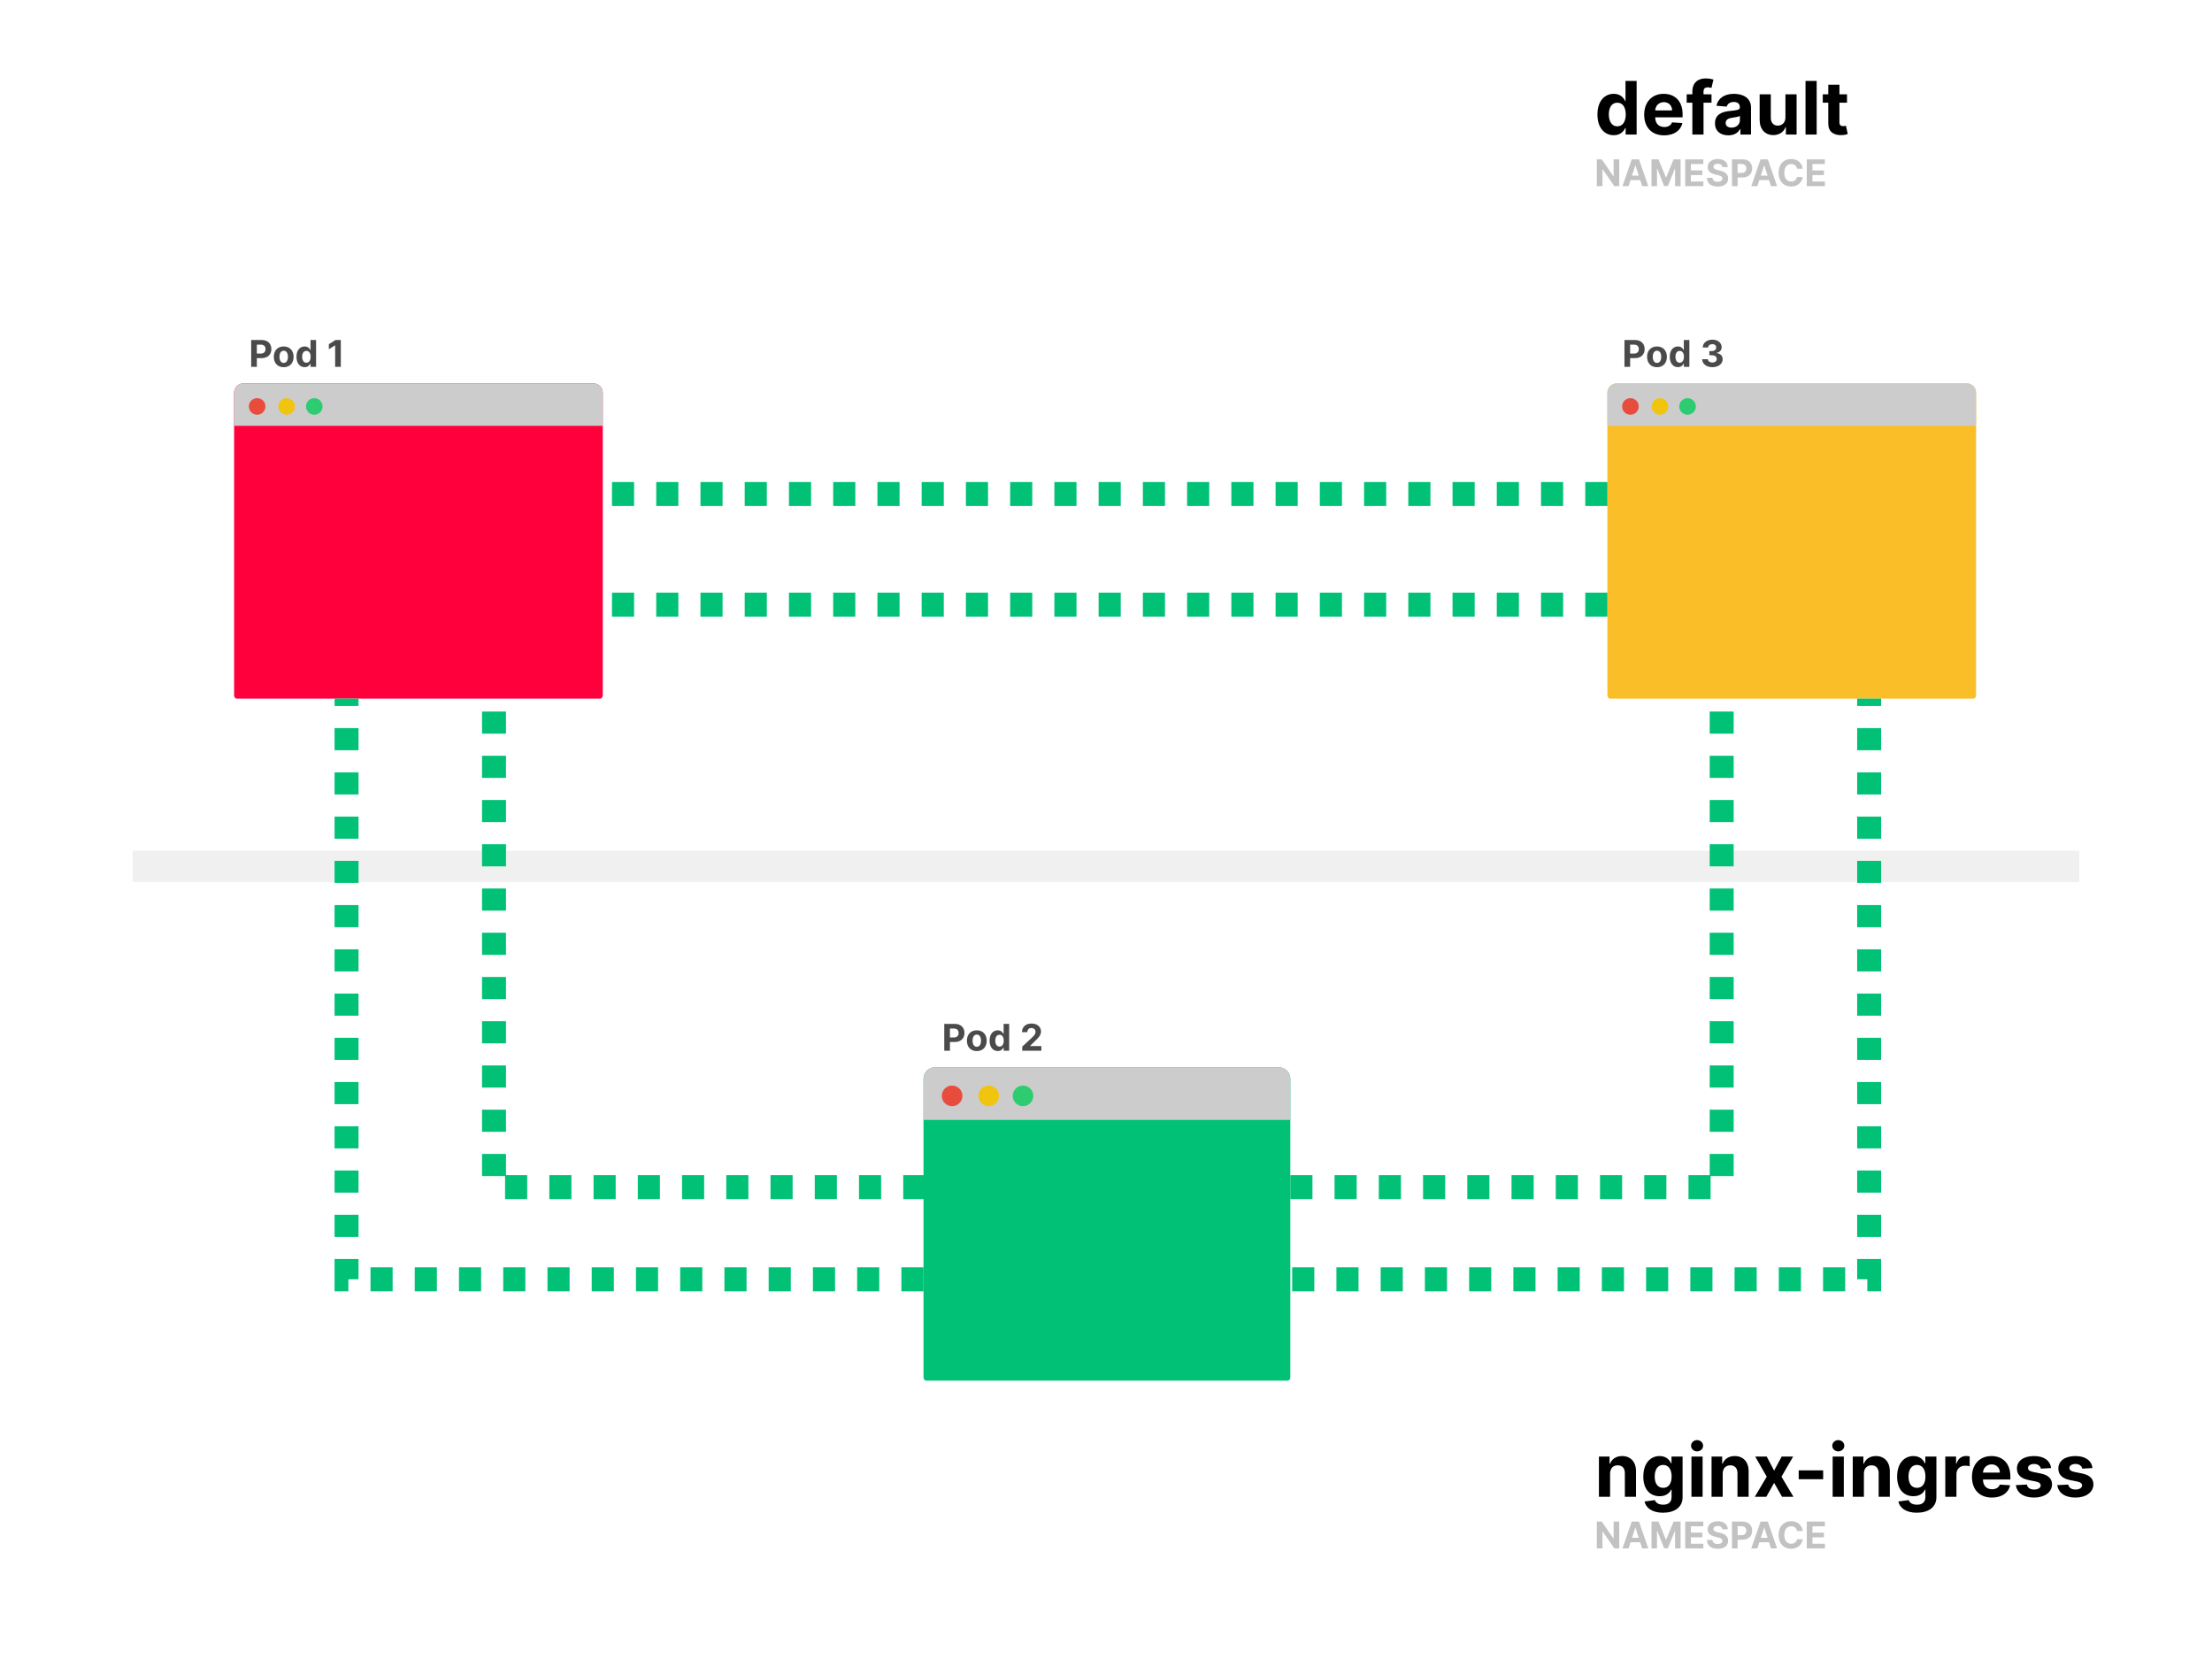 <svg width="1200" height="900" viewBox="0 0 1200 900" fill="none" xmlns="http://www.w3.org/2000/svg">
<rect width="1200" height="900" fill="white"/>
<path d="M512.264 570H515.339V565.284H517.925C521.27 565.284 523.216 563.288 523.216 560.384C523.216 557.493 521.305 555.455 518.003 555.455H512.264V570ZM515.339 562.82V557.969H517.413C519.189 557.969 520.048 558.935 520.048 560.384C520.048 561.825 519.189 562.82 517.428 562.82H515.339ZM529.91 570.213C533.219 570.213 535.279 567.947 535.279 564.588C535.279 561.207 533.219 558.949 529.91 558.949C526.6 558.949 524.54 561.207 524.54 564.588C524.54 567.947 526.6 570.213 529.91 570.213ZM529.924 567.869C528.397 567.869 527.616 566.47 527.616 564.567C527.616 562.663 528.397 561.257 529.924 561.257C531.423 561.257 532.204 562.663 532.204 564.567C532.204 566.47 531.423 567.869 529.924 567.869ZM541.266 570.178C543.028 570.178 543.944 569.162 544.363 568.253H544.491V570H547.474V555.455H544.455V560.923H544.363C543.958 560.036 543.085 558.949 541.259 558.949C538.866 558.949 536.842 560.81 536.842 564.56C536.842 568.21 538.781 570.178 541.266 570.178ZM542.225 567.77C540.741 567.77 539.931 566.449 539.931 564.545C539.931 562.656 540.727 561.357 542.225 561.357C543.695 561.357 544.519 562.599 544.519 564.545C544.519 566.491 543.681 567.77 542.225 567.77ZM554.562 570H564.931V567.486H558.823V567.386L560.947 565.305C563.937 562.578 564.739 561.214 564.739 559.56C564.739 557.038 562.68 555.256 559.562 555.256C556.508 555.256 554.413 557.081 554.42 559.936H557.339C557.332 558.544 558.212 557.692 559.54 557.692C560.819 557.692 561.771 558.487 561.771 559.766C561.771 560.923 561.06 561.719 559.739 562.99L554.562 567.784V570Z" fill="#4A4A4A"/>
<path fill-rule="evenodd" clip-rule="evenodd" d="M700 747.079C700 748.14 699.377 749 698.608 749H502.392C501.623 749 501 748.14 501 747.079V585.204C501 581.778 503.778 579 507.204 579H693.796C697.222 579 700 581.778 700 585.204V747.079Z" fill="#00C176"/>
<path d="M501 585.204C501 581.778 503.778 579 507.204 579H693.796C697.222 579 700 581.778 700 585.204V607.54H501V585.204Z" fill="#CCCCCC"/>
<path fill-rule="evenodd" clip-rule="evenodd" d="M522.095 594.511C522.095 597.595 519.595 600.095 516.511 600.095C513.427 600.095 510.927 597.595 510.927 594.511C510.927 591.426 513.427 588.927 516.511 588.927C519.595 588.927 522.095 591.426 522.095 594.511Z" fill="#E74C3C"/>
<path fill-rule="evenodd" clip-rule="evenodd" d="M541.949 594.511C541.949 597.595 539.449 600.095 536.365 600.095C533.281 600.095 530.781 597.595 530.781 594.511C530.781 591.426 533.281 588.927 536.365 588.927C539.449 588.927 541.949 591.426 541.949 594.511Z" fill="#F1C40F"/>
<path fill-rule="evenodd" clip-rule="evenodd" d="M560.562 594.511C560.562 597.595 558.062 600.095 554.978 600.095C551.894 600.095 549.394 597.595 549.394 594.511C549.394 591.426 551.894 588.927 554.978 588.927C558.062 588.927 560.562 591.426 560.562 594.511Z" fill="#2ECC71"/>
<path fill-rule="evenodd" clip-rule="evenodd" d="M327 377.068C327 378.135 326.374 379 325.601 379H128.399C127.626 379 127 378.135 127 377.068V213C127 210.239 129.239 208 132 208H322C324.761 208 327 210.239 327 213V377.068Z" fill="#FF003C"/>
<path d="M127 213C127 210.239 129.239 208 132 208H322C324.761 208 327 210.239 327 213V231H127V213Z" fill="#CCCCCC"/>
<path fill-rule="evenodd" clip-rule="evenodd" d="M144 220.5C144 222.986 141.986 225 139.5 225C137.014 225 135 222.986 135 220.5C135 218.014 137.014 216 139.5 216C141.986 216 144 218.014 144 220.5Z" fill="#E74C3C"/>
<path fill-rule="evenodd" clip-rule="evenodd" d="M160 220.5C160 222.986 157.986 225 155.5 225C153.014 225 151 222.986 151 220.5C151 218.014 153.014 216 155.5 216C157.986 216 160 218.014 160 220.5Z" fill="#F1C40F"/>
<path fill-rule="evenodd" clip-rule="evenodd" d="M175 220.5C175 222.986 172.986 225 170.5 225C168.014 225 166 222.986 166 220.5C166 218.014 168.014 216 170.5 216C172.986 216 175 218.014 175 220.5Z" fill="#2ECC71"/>
<path d="M136.264 199H139.339V194.284H141.925C145.27 194.284 147.216 192.288 147.216 189.384C147.216 186.493 145.305 184.455 142.003 184.455H136.264V199ZM139.339 191.82V186.969H141.413C143.189 186.969 144.048 187.935 144.048 189.384C144.048 190.825 143.189 191.82 141.428 191.82H139.339ZM153.91 199.213C157.219 199.213 159.279 196.947 159.279 193.588C159.279 190.207 157.219 187.949 153.91 187.949C150.6 187.949 148.54 190.207 148.54 193.588C148.54 196.947 150.6 199.213 153.91 199.213ZM153.924 196.869C152.397 196.869 151.616 195.47 151.616 193.567C151.616 191.663 152.397 190.257 153.924 190.257C155.423 190.257 156.204 191.663 156.204 193.567C156.204 195.47 155.423 196.869 153.924 196.869ZM165.266 199.178C167.028 199.178 167.944 198.162 168.363 197.253H168.491V199H171.474V184.455H168.455V189.923H168.363C167.958 189.036 167.085 187.949 165.259 187.949C162.866 187.949 160.842 189.81 160.842 193.56C160.842 197.21 162.781 199.178 165.266 199.178ZM166.225 196.77C164.741 196.77 163.931 195.449 163.931 193.545C163.931 191.656 164.727 190.357 166.225 190.357C167.695 190.357 168.519 191.599 168.519 193.545C168.519 195.491 167.681 196.77 166.225 196.77ZM184.89 184.455H181.999L178.398 186.734V189.462L181.729 187.374H181.815V199H184.89V184.455Z" fill="#4A4A4A"/>
<path fill-rule="evenodd" clip-rule="evenodd" d="M1072 377.068C1072 378.135 1071.37 379 1070.6 379H873.399C872.626 379 872 378.135 872 377.068V213C872 210.239 874.239 208 877 208H1067C1069.76 208 1072 210.239 1072 213V377.068Z" fill="#FABE28"/>
<path d="M872 213C872 210.239 874.239 208 877 208H1067C1069.76 208 1072 210.239 1072 213V231H872V213Z" fill="#CCCCCC"/>
<path fill-rule="evenodd" clip-rule="evenodd" d="M889 220.5C889 222.986 886.986 225 884.5 225C882.014 225 880 222.986 880 220.5C880 218.014 882.014 216 884.5 216C886.986 216 889 218.014 889 220.5Z" fill="#E74C3C"/>
<path fill-rule="evenodd" clip-rule="evenodd" d="M905 220.5C905 222.986 902.986 225 900.5 225C898.014 225 896 222.986 896 220.5C896 218.014 898.014 216 900.5 216C902.986 216 905 218.014 905 220.5Z" fill="#F1C40F"/>
<path fill-rule="evenodd" clip-rule="evenodd" d="M920 220.5C920 222.986 917.986 225 915.5 225C913.014 225 911 222.986 911 220.5C911 218.014 913.014 216 915.5 216C917.986 216 920 218.014 920 220.5Z" fill="#2ECC71"/>
<path d="M881.264 199H884.339V194.284H886.925C890.27 194.284 892.216 192.288 892.216 189.384C892.216 186.493 890.305 184.455 887.003 184.455H881.264V199ZM884.339 191.82V186.969H886.413C888.189 186.969 889.048 187.935 889.048 189.384C889.048 190.825 888.189 191.82 886.428 191.82H884.339ZM898.91 199.213C902.219 199.213 904.279 196.947 904.279 193.588C904.279 190.207 902.219 187.949 898.91 187.949C895.6 187.949 893.54 190.207 893.54 193.588C893.54 196.947 895.6 199.213 898.91 199.213ZM898.924 196.869C897.397 196.869 896.616 195.47 896.616 193.567C896.616 191.663 897.397 190.257 898.924 190.257C900.423 190.257 901.204 191.663 901.204 193.567C901.204 195.47 900.423 196.869 898.924 196.869ZM910.266 199.178C912.028 199.178 912.944 198.162 913.363 197.253H913.491V199H916.474V184.455H913.455V189.923H913.363C912.958 189.036 912.085 187.949 910.259 187.949C907.866 187.949 905.842 189.81 905.842 193.56C905.842 197.21 907.781 199.178 910.266 199.178ZM911.225 196.77C909.741 196.77 908.931 195.449 908.931 193.545C908.931 191.656 909.727 190.357 911.225 190.357C912.695 190.357 913.519 191.599 913.519 193.545C913.519 195.491 912.681 196.77 911.225 196.77ZM928.938 199.199C932.205 199.199 934.542 197.402 934.535 194.916C934.542 193.105 933.391 191.812 931.254 191.543V191.429C932.88 191.138 934.002 189.987 933.995 188.354C934.002 186.06 931.992 184.256 928.981 184.256C925.998 184.256 923.754 186.003 923.711 188.517H926.658C926.694 187.409 927.71 186.692 928.967 186.692C930.21 186.692 931.04 187.445 931.033 188.538C931.04 189.682 930.067 190.456 928.668 190.456H927.312V192.714H928.668C930.316 192.714 931.346 193.538 931.339 194.71C931.346 195.868 930.352 196.663 928.945 196.663C927.589 196.663 926.573 195.953 926.516 194.888H923.42C923.469 197.43 925.742 199.199 928.938 199.199Z" fill="#4A4A4A"/>
<path d="M72 470H1128" stroke="#F0F0F0" stroke-width="17"/>
<path d="M501 694H188V379" stroke="#00C176" stroke-width="13" stroke-dasharray="12"/>
<path d="M502 644H268V379" stroke="#00C176" stroke-width="13" stroke-dasharray="12"/>
<path d="M701 694H1014V379" stroke="#00C176" stroke-width="13" stroke-dasharray="12"/>
<path d="M700 644H934V379" stroke="#00C176" stroke-width="13" stroke-dasharray="12"/>
<path d="M872 268H327" stroke="#00C176" stroke-width="13" stroke-dasharray="12"/>
<path d="M872 328H327" stroke="#00C176" stroke-width="13" stroke-dasharray="12"/>
<path d="M873.466 799.386C873.48 796.574 875.156 794.926 877.599 794.926C880.028 794.926 881.491 796.517 881.477 799.188V812H887.528V798.108C887.528 793.023 884.545 789.898 880 789.898C876.761 789.898 874.418 791.489 873.438 794.031H873.182V790.182H867.415V812H873.466V799.386ZM902.127 820.636C908.363 820.636 912.795 817.795 912.795 812.213V790.182H906.786V793.847H906.559C905.749 792.071 903.974 789.898 900.323 789.898C895.536 789.898 891.488 793.619 891.488 801.048C891.488 808.307 895.423 811.688 900.337 811.688C903.817 811.688 905.763 809.94 906.559 808.136H906.815V812.128C906.815 815.125 904.897 816.29 902.269 816.29C899.599 816.29 898.249 815.125 897.752 813.804L892.156 814.557C892.88 817.994 896.246 820.636 902.127 820.636ZM902.255 807.142C899.286 807.142 897.667 804.784 897.667 801.02C897.667 797.312 899.258 794.713 902.255 794.713C905.195 794.713 906.843 797.199 906.843 801.02C906.843 804.869 905.167 807.142 902.255 807.142ZM917.61 812H923.661V790.182H917.61V812ZM920.65 787.369C922.454 787.369 923.931 785.991 923.931 784.301C923.931 782.625 922.454 781.247 920.65 781.247C918.86 781.247 917.383 782.625 917.383 784.301C917.383 785.991 918.86 787.369 920.65 787.369ZM934.56 799.386C934.574 796.574 936.25 794.926 938.693 794.926C941.122 794.926 942.585 796.517 942.571 799.188V812H948.622V798.108C948.622 793.023 945.639 789.898 941.094 789.898C937.855 789.898 935.511 791.489 934.531 794.031H934.276V790.182H928.509V812H934.56V799.386ZM958.448 790.182H952.198L958.448 801.091L951.971 812H958.221L962.454 804.457L966.758 812H972.937L966.445 801.091L972.766 790.182H966.559L962.454 797.81L958.448 790.182ZM989.055 797.653H975.788V802.455H989.055V797.653ZM994.212 812H1000.26V790.182H994.212V812ZM997.251 787.369C999.055 787.369 1000.53 785.991 1000.53 784.301C1000.53 782.625 999.055 781.247 997.251 781.247C995.462 781.247 993.984 782.625 993.984 784.301C993.984 785.991 995.462 787.369 997.251 787.369ZM1011.16 799.386C1011.18 796.574 1012.85 794.926 1015.29 794.926C1017.72 794.926 1019.19 796.517 1019.17 799.188V812H1025.22V798.108C1025.22 793.023 1022.24 789.898 1017.7 789.898C1014.46 789.898 1012.11 791.489 1011.13 794.031H1010.88V790.182H1005.11V812H1011.16V799.386ZM1039.82 820.636C1046.06 820.636 1050.49 817.795 1050.49 812.213V790.182H1044.48V793.847H1044.25C1043.44 792.071 1041.67 789.898 1038.02 789.898C1033.23 789.898 1029.18 793.619 1029.18 801.048C1029.18 808.307 1033.12 811.688 1038.03 811.688C1041.51 811.688 1043.46 809.94 1044.25 808.136H1044.51V812.128C1044.51 815.125 1042.59 816.29 1039.96 816.29C1037.29 816.29 1035.94 815.125 1035.45 813.804L1029.85 814.557C1030.58 817.994 1033.94 820.636 1039.82 820.636ZM1039.95 807.142C1036.98 807.142 1035.36 804.784 1035.36 801.02C1035.36 797.312 1036.95 794.713 1039.95 794.713C1042.89 794.713 1044.54 797.199 1044.54 801.02C1044.54 804.869 1042.86 807.142 1039.95 807.142ZM1055.31 812H1061.36V799.656C1061.36 796.972 1063.32 795.125 1065.99 795.125C1066.83 795.125 1067.98 795.267 1068.54 795.452V790.082C1068 789.955 1067.25 789.869 1066.64 789.869C1064.2 789.869 1062.19 791.29 1061.4 793.989H1061.17V790.182H1055.31V812ZM1080.6 812.426C1086 812.426 1089.63 809.798 1090.49 805.75L1084.89 805.381C1084.28 807.043 1082.72 807.909 1080.7 807.909C1077.67 807.909 1075.76 805.906 1075.76 802.653V802.639H1090.61V800.977C1090.61 793.562 1086.13 789.898 1080.36 789.898C1073.94 789.898 1069.78 794.457 1069.78 801.19C1069.78 808.108 1073.88 812.426 1080.6 812.426ZM1075.76 798.889C1075.88 796.403 1077.77 794.415 1080.46 794.415C1083.09 794.415 1084.9 796.29 1084.92 798.889H1075.76ZM1112.72 796.403C1112.18 792.384 1108.94 789.898 1103.43 789.898C1097.84 789.898 1094.17 792.483 1094.18 796.688C1094.17 799.955 1096.23 802.071 1100.49 802.923L1104.26 803.676C1106.17 804.06 1107.03 804.756 1107.06 805.849C1107.03 807.142 1105.63 808.065 1103.51 808.065C1101.35 808.065 1099.92 807.142 1099.55 805.366L1093.6 805.679C1094.17 809.855 1097.72 812.426 1103.5 812.426C1109.15 812.426 1113.2 809.543 1113.21 805.239C1113.2 802.085 1111.14 800.196 1106.91 799.33L1102.96 798.534C1100.93 798.094 1100.17 797.398 1100.19 796.347C1100.17 795.04 1101.65 794.188 1103.53 794.188C1105.63 794.188 1106.88 795.338 1107.18 796.744L1112.72 796.403ZM1135.18 796.403C1134.64 792.384 1131.4 789.898 1125.89 789.898C1120.31 789.898 1116.63 792.483 1116.64 796.688C1116.63 799.955 1118.69 802.071 1122.95 802.923L1126.73 803.676C1128.63 804.06 1129.5 804.756 1129.52 805.849C1129.5 807.142 1128.09 808.065 1125.97 808.065C1123.81 808.065 1122.38 807.142 1122.01 805.366L1116.06 805.679C1116.63 809.855 1120.18 812.426 1125.96 812.426C1131.61 812.426 1135.66 809.543 1135.67 805.239C1135.66 802.085 1133.6 800.196 1129.37 799.33L1125.42 798.534C1123.39 798.094 1122.63 797.398 1122.65 796.347C1122.63 795.04 1124.11 794.188 1125.99 794.188C1128.09 794.188 1129.34 795.338 1129.64 796.744L1135.18 796.403Z" fill="black"/>
<path d="M878.43 825.455H875.369V834.602H875.241L868.963 825.455H866.264V840H869.339V830.845H869.446L875.774 840H878.43V825.455ZM883.478 840L884.558 836.683H889.806L890.886 840H894.181L889.167 825.455H885.204L880.183 840H883.478ZM885.339 834.283L887.129 828.778H887.243L889.032 834.283H885.339ZM895.932 825.455V840H898.915V830.497H899.036L902.8 839.929H904.831L908.596 830.533H908.716V840H911.699V825.455H907.907L903.901 835.227H903.73L899.725 825.455H895.932ZM914.233 840H924.062V837.464H917.308V833.991H923.53V831.456H917.308V827.99H924.034V825.455H914.233V840ZM934.37 829.638H937.317C937.275 827.045 935.144 825.256 931.905 825.256C928.716 825.256 926.38 827.017 926.394 829.659C926.387 831.804 927.9 833.033 930.357 833.622L931.941 834.02C933.525 834.403 934.405 834.858 934.412 835.838C934.405 836.903 933.397 837.628 931.834 837.628C930.236 837.628 929.086 836.889 928.986 835.433H926.01C926.088 838.58 928.34 840.206 931.87 840.206C935.421 840.206 937.509 838.509 937.516 835.845C937.509 833.423 935.684 832.138 933.155 831.57L931.848 831.257C930.584 830.966 929.526 830.497 929.547 829.453C929.547 828.516 930.378 827.827 931.884 827.827C933.354 827.827 934.256 828.494 934.37 829.638ZM939.585 840H942.66V835.284H945.245C948.59 835.284 950.536 833.288 950.536 830.384C950.536 827.493 948.626 825.455 945.323 825.455H939.585V840ZM942.66 832.82V827.969H944.734C946.509 827.969 947.369 828.935 947.369 830.384C947.369 831.825 946.509 832.82 944.748 832.82H942.66ZM953.361 840L954.441 836.683H959.689L960.769 840H964.064L959.05 825.455H955.087L950.066 840H953.361ZM955.222 834.283L957.012 828.778H957.125L958.915 834.283H955.222ZM977.965 830.547C977.56 827.188 975.018 825.256 971.651 825.256C967.809 825.256 964.876 827.969 964.876 832.727C964.876 837.472 967.759 840.199 971.651 840.199C975.38 840.199 977.631 837.72 977.965 835.043L974.854 835.028C974.563 836.584 973.342 837.479 971.701 837.479C969.492 837.479 967.994 835.838 967.994 832.727C967.994 829.702 969.471 827.976 971.722 827.976C973.406 827.976 974.62 828.949 974.854 830.547H977.965ZM980.17 840H990V837.464H983.246V833.991H989.467V831.456H983.246V827.99H989.972V825.455H980.17V840Z" fill="#C2C2C2"/>
<path d="M875.455 73.355C878.977 73.355 880.81 71.324 881.648 69.506H881.903V73H887.869V43.909H881.832V54.847H881.648C880.838 53.071 879.091 50.898 875.44 50.898C870.653 50.898 866.605 54.619 866.605 62.119C866.605 69.421 870.483 73.355 875.455 73.355ZM877.372 68.54C874.403 68.54 872.784 65.898 872.784 62.091C872.784 58.312 874.375 55.713 877.372 55.713C880.312 55.713 881.96 58.199 881.96 62.091C881.96 65.983 880.284 68.54 877.372 68.54ZM902.788 73.426C908.185 73.426 911.822 70.798 912.674 66.75L907.077 66.381C906.467 68.043 904.904 68.909 902.887 68.909C899.862 68.909 897.944 66.906 897.944 63.653V63.639H912.802V61.977C912.802 54.562 908.313 50.898 902.546 50.898C896.126 50.898 891.964 55.457 891.964 62.19C891.964 69.108 896.069 73.426 902.788 73.426ZM897.944 59.889C898.072 57.403 899.961 55.415 902.646 55.415C905.273 55.415 907.092 57.29 907.106 59.889H897.944ZM928.484 51.182H924.151V49.719C924.151 48.242 924.748 47.375 926.523 47.375C927.248 47.375 927.987 47.531 928.469 47.688L929.535 43.142C928.782 42.915 927.12 42.545 925.259 42.545C921.154 42.545 918.1 44.861 918.1 49.605V51.182H915.018V55.727H918.1V73H924.151V55.727H928.484V51.182ZM937.621 73.412C940.845 73.412 942.933 72.006 943.999 69.974H944.169V73H949.908V58.284C949.908 53.085 945.504 50.898 940.646 50.898C935.419 50.898 931.982 53.398 931.143 57.375L936.74 57.83C937.152 56.381 938.445 55.315 940.618 55.315C942.678 55.315 943.857 56.352 943.857 58.142V58.227C943.857 59.633 942.365 59.818 938.572 60.188C934.254 60.585 930.376 62.034 930.376 66.906C930.376 71.224 933.459 73.412 937.621 73.412ZM939.354 69.236C937.493 69.236 936.158 68.369 936.158 66.707C936.158 65.003 937.564 64.165 939.695 63.867C941.016 63.682 943.175 63.369 943.899 62.886V65.202C943.899 67.489 942.01 69.236 939.354 69.236ZM968.594 63.71C968.608 66.636 966.605 68.171 964.432 68.171C962.145 68.171 960.668 66.565 960.653 63.994V51.182H954.602V65.074C954.616 70.173 957.599 73.284 961.989 73.284C965.27 73.284 967.628 71.594 968.608 69.037H968.835V73H974.645V51.182H968.594V63.71ZM985.536 43.909H979.485V73H985.536V43.909ZM1001.99 51.182H997.884V45.955H991.832V51.182H988.849V55.727H991.832V67.091C991.804 71.367 994.716 73.483 999.105 73.298C1000.67 73.242 1001.78 72.929 1002.39 72.73L1001.43 68.227C1001.14 68.284 1000.5 68.426 999.929 68.426C998.722 68.426 997.884 67.972 997.884 66.296V55.727H1001.99V51.182Z" fill="black"/>
<path d="M878.43 86.454H875.369V95.602H875.241L868.963 86.454H866.264V101H869.339V91.845H869.446L875.774 101H878.43V86.454ZM883.478 101L884.558 97.683H889.806L890.886 101H894.181L889.167 86.454H885.204L880.183 101H883.478ZM885.339 95.283L887.129 89.778H887.243L889.032 95.283H885.339ZM895.932 86.454V101H898.915V91.497H899.036L902.8 100.929H904.831L908.596 91.533H908.716V101H911.699V86.454H907.907L903.901 96.227H903.73L899.725 86.454H895.932ZM914.233 101H924.062V98.465H917.308V94.992H923.53V92.456H917.308V88.99H924.034V86.454H914.233V101ZM934.37 90.638H937.317C937.275 88.046 935.144 86.256 931.905 86.256C928.716 86.256 926.38 88.017 926.394 90.659C926.387 92.804 927.9 94.033 930.357 94.622L931.941 95.02C933.525 95.403 934.405 95.858 934.412 96.838C934.405 97.903 933.397 98.628 931.834 98.628C930.236 98.628 929.086 97.889 928.986 96.433H926.01C926.088 99.579 928.34 101.206 931.87 101.206C935.421 101.206 937.509 99.508 937.516 96.845C937.509 94.423 935.684 93.138 933.155 92.57L931.848 92.257C930.584 91.966 929.526 91.497 929.547 90.453C929.547 89.516 930.378 88.827 931.884 88.827C933.354 88.827 934.256 89.494 934.37 90.638ZM939.585 101H942.66V96.284H945.245C948.59 96.284 950.536 94.288 950.536 91.383C950.536 88.493 948.626 86.454 945.323 86.454H939.585V101ZM942.66 93.82V88.969H944.734C946.509 88.969 947.369 89.935 947.369 91.383C947.369 92.825 946.509 93.82 944.748 93.82H942.66ZM953.361 101L954.441 97.683H959.689L960.769 101H964.064L959.05 86.454H955.087L950.066 101H953.361ZM955.222 95.283L957.012 89.778H957.125L958.915 95.283H955.222ZM977.965 91.547C977.56 88.188 975.018 86.256 971.651 86.256C967.809 86.256 964.876 88.969 964.876 93.727C964.876 98.472 967.759 101.199 971.651 101.199C975.38 101.199 977.631 98.72 977.965 96.043L974.854 96.028C974.563 97.584 973.342 98.479 971.701 98.479C969.492 98.479 967.994 96.838 967.994 93.727C967.994 90.702 969.471 88.976 971.722 88.976C973.406 88.976 974.62 89.949 974.854 91.547H977.965ZM980.17 101H990V98.465H983.246V94.992H989.467V92.456H983.246V88.99H989.972V86.454H980.17V101Z" fill="#C2C2C2"/>
</svg>
